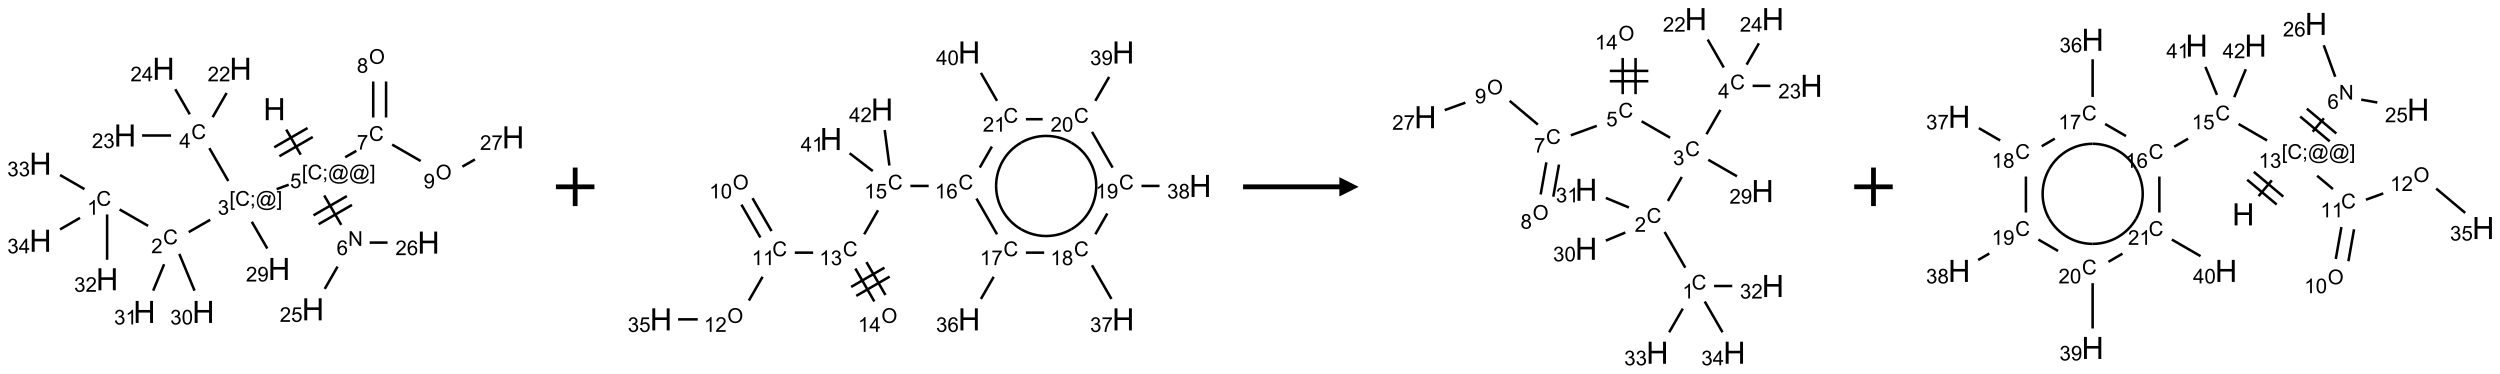 <?xml version="1.0" encoding="UTF-8"?>
<svg xmlns="http://www.w3.org/2000/svg" xmlns:xlink="http://www.w3.org/1999/xlink" width="1298" height="194" viewBox="0 0 1298 194">
<defs>
<g>
<g id="glyph-0-0">
<path d="M 2 0 L 2 -10 L 10 -10 L 10 0 Z M 2.25 -0.25 L 9.75 -0.25 L 9.75 -9.75 L 2.25 -9.75 Z M 2.25 -0.25 "/>
</g>
<g id="glyph-0-1">
<path d="M 1.281 0 L 1.281 -11.453 L 2.797 -11.453 L 2.797 -6.75 L 8.75 -6.75 L 8.75 -11.453 L 10.266 -11.453 L 10.266 0 L 8.75 0 L 8.75 -5.398 L 2.797 -5.398 L 2.797 0 Z M 1.281 0 "/>
</g>
<g id="glyph-1-0">
<path d="M 1.332 0 L 1.332 -6.668 L 6.668 -6.668 L 6.668 0 Z M 1.5 -0.168 L 6.5 -0.168 L 6.5 -6.5 L 1.5 -6.5 Z M 1.5 -0.168 "/>
</g>
<g id="glyph-1-1">
<path d="M 0.723 2.121 L 0.723 -7.637 L 2.793 -7.637 L 2.793 -6.859 L 1.66 -6.859 L 1.66 1.344 L 2.793 1.344 L 2.793 2.121 Z M 0.723 2.121 "/>
</g>
<g id="glyph-1-2">
<path d="M 6.27 -2.676 L 7.281 -2.422 C 7.07 -1.594 6.688 -0.961 6.137 -0.523 C 5.586 -0.086 4.914 0.129 4.121 0.129 C 3.297 0.129 2.629 -0.039 2.113 -0.371 C 1.598 -0.707 1.203 -1.191 0.934 -1.828 C 0.664 -2.465 0.531 -3.145 0.531 -3.875 C 0.531 -4.672 0.684 -5.363 0.988 -5.957 C 1.293 -6.547 1.723 -6.996 2.285 -7.305 C 2.844 -7.613 3.461 -7.766 4.137 -7.766 C 4.898 -7.766 5.543 -7.57 6.062 -7.184 C 6.582 -6.793 6.945 -6.246 7.152 -5.543 L 6.156 -5.309 C 5.98 -5.863 5.723 -6.266 5.387 -6.52 C 5.051 -6.773 4.625 -6.902 4.113 -6.902 C 3.527 -6.902 3.039 -6.762 2.645 -6.48 C 2.25 -6.199 1.973 -5.82 1.812 -5.348 C 1.652 -4.871 1.574 -4.383 1.574 -3.879 C 1.574 -3.23 1.668 -2.664 1.855 -2.18 C 2.047 -1.695 2.34 -1.332 2.738 -1.094 C 3.137 -0.855 3.57 -0.734 4.035 -0.734 C 4.602 -0.734 5.082 -0.898 5.473 -1.223 C 5.867 -1.551 6.133 -2.035 6.27 -2.676 Z M 6.27 -2.676 "/>
</g>
<g id="glyph-1-3">
<path d="M 0.949 -4.465 L 0.949 -5.531 L 2.016 -5.531 L 2.016 -4.465 Z M 0.949 0 L 0.949 -1.066 L 2.016 -1.066 L 2.016 0 C 2.016 0.391 1.945 0.711 1.809 0.949 C 1.668 1.191 1.449 1.379 1.145 1.512 L 0.887 1.109 C 1.082 1.023 1.23 0.895 1.324 0.727 C 1.418 0.559 1.469 0.316 1.48 0 Z M 0.949 0 "/>
</g>
<g id="glyph-1-4">
<path d="M 6.047 -0.848 C 5.82 -0.59 5.57 -0.379 5.289 -0.223 C 5.008 -0.062 4.73 0.016 4.449 0.016 C 4.141 0.016 3.84 -0.074 3.547 -0.254 C 3.254 -0.434 3.02 -0.715 2.836 -1.09 C 2.652 -1.465 2.562 -1.875 2.562 -2.324 C 2.562 -2.875 2.703 -3.43 2.988 -3.98 C 3.27 -4.535 3.621 -4.953 4.043 -5.23 C 4.461 -5.508 4.871 -5.645 5.266 -5.645 C 5.566 -5.645 5.855 -5.566 6.129 -5.41 C 6.402 -5.25 6.641 -5.012 6.84 -4.688 L 7.016 -5.496 L 7.949 -5.496 L 7.199 -2 C 7.094 -1.516 7.043 -1.246 7.043 -1.191 C 7.043 -1.098 7.078 -1.02 7.148 -0.949 C 7.219 -0.883 7.305 -0.848 7.406 -0.848 C 7.59 -0.848 7.832 -0.953 8.129 -1.168 C 8.527 -1.445 8.84 -1.816 9.07 -2.285 C 9.301 -2.75 9.418 -3.234 9.418 -3.73 C 9.418 -4.309 9.27 -4.852 8.973 -5.355 C 8.676 -5.859 8.23 -6.262 7.645 -6.562 C 7.055 -6.863 6.406 -7.016 5.691 -7.016 C 4.879 -7.016 4.137 -6.824 3.465 -6.445 C 2.793 -6.066 2.273 -5.52 1.902 -4.809 C 1.535 -4.098 1.348 -3.34 1.348 -2.527 C 1.348 -1.676 1.535 -0.941 1.902 -0.328 C 2.273 0.285 2.809 0.742 3.508 1.035 C 4.207 1.328 4.984 1.473 5.832 1.473 C 6.742 1.473 7.504 1.32 8.121 1.016 C 8.734 0.711 9.195 0.34 9.5 -0.098 L 10.441 -0.098 C 10.266 0.266 9.961 0.637 9.531 1.016 C 9.102 1.395 8.59 1.695 7.996 1.914 C 7.402 2.133 6.688 2.246 5.848 2.246 C 5.078 2.246 4.367 2.145 3.715 1.949 C 3.066 1.75 2.512 1.453 2.051 1.055 C 1.594 0.656 1.25 0.199 1.016 -0.316 C 0.723 -0.973 0.578 -1.684 0.578 -2.441 C 0.578 -3.289 0.75 -4.098 1.098 -4.863 C 1.523 -5.805 2.125 -6.527 2.902 -7.027 C 3.684 -7.527 4.629 -7.777 5.738 -7.777 C 6.602 -7.777 7.375 -7.602 8.059 -7.246 C 8.746 -6.895 9.285 -6.371 9.684 -5.672 C 10.02 -5.07 10.188 -4.418 10.188 -3.715 C 10.188 -2.707 9.832 -1.812 9.125 -1.031 C 8.492 -0.328 7.801 0.02 7.051 0.02 C 6.812 0.02 6.617 -0.016 6.473 -0.09 C 6.324 -0.16 6.215 -0.266 6.145 -0.402 C 6.102 -0.488 6.066 -0.637 6.047 -0.848 Z M 3.527 -2.262 C 3.527 -1.785 3.641 -1.414 3.863 -1.152 C 4.09 -0.887 4.348 -0.754 4.641 -0.754 C 4.836 -0.754 5.039 -0.812 5.254 -0.93 C 5.469 -1.047 5.676 -1.219 5.871 -1.449 C 6.066 -1.676 6.23 -1.969 6.355 -2.32 C 6.48 -2.672 6.543 -3.027 6.543 -3.379 C 6.543 -3.852 6.426 -4.219 6.191 -4.48 C 5.957 -4.738 5.672 -4.871 5.332 -4.871 C 5.109 -4.871 4.902 -4.812 4.707 -4.699 C 4.512 -4.586 4.32 -4.406 4.137 -4.156 C 3.953 -3.906 3.805 -3.602 3.691 -3.246 C 3.582 -2.887 3.527 -2.559 3.527 -2.262 Z M 3.527 -2.262 "/>
</g>
<g id="glyph-1-5">
<path d="M 2.27 2.121 L 0.203 2.121 L 0.203 1.344 L 1.332 1.344 L 1.332 -6.859 L 0.203 -6.859 L 0.203 -7.637 L 2.27 -7.637 Z M 2.27 2.121 "/>
</g>
<g id="glyph-1-6">
<path d="M 0.441 -2 L 1.426 -2.082 C 1.5 -1.605 1.668 -1.242 1.934 -1.004 C 2.199 -0.762 2.52 -0.641 2.895 -0.641 C 3.348 -0.641 3.73 -0.812 4.043 -1.152 C 4.355 -1.492 4.512 -1.941 4.512 -2.504 C 4.512 -3.039 4.359 -3.461 4.059 -3.77 C 3.758 -4.078 3.367 -4.234 2.879 -4.234 C 2.578 -4.234 2.305 -4.164 2.062 -4.027 C 1.82 -3.891 1.629 -3.715 1.488 -3.496 L 0.609 -3.609 L 1.348 -7.531 L 5.145 -7.531 L 5.145 -6.637 L 2.098 -6.637 L 1.688 -4.582 C 2.145 -4.902 2.625 -5.062 3.129 -5.062 C 3.797 -5.062 4.359 -4.832 4.816 -4.371 C 5.277 -3.91 5.504 -3.312 5.504 -2.59 C 5.504 -1.898 5.305 -1.301 4.902 -0.797 C 4.41 -0.18 3.742 0.129 2.895 0.129 C 2.199 0.129 1.633 -0.062 1.195 -0.453 C 0.758 -0.844 0.504 -1.359 0.441 -2 Z M 0.441 -2 "/>
</g>
<g id="glyph-1-7">
<path d="M 0.449 -2.016 L 1.387 -2.141 C 1.492 -1.609 1.676 -1.227 1.934 -0.992 C 2.191 -0.758 2.508 -0.641 2.879 -0.641 C 3.32 -0.641 3.695 -0.793 3.996 -1.098 C 4.301 -1.402 4.453 -1.781 4.453 -2.234 C 4.453 -2.664 4.312 -3.02 4.031 -3.301 C 3.75 -3.578 3.391 -3.719 2.957 -3.719 C 2.781 -3.719 2.562 -3.684 2.297 -3.613 L 2.402 -4.438 C 2.465 -4.43 2.516 -4.426 2.551 -4.426 C 2.949 -4.426 3.312 -4.531 3.629 -4.738 C 3.949 -4.949 4.109 -5.27 4.109 -5.703 C 4.109 -6.047 3.992 -6.332 3.762 -6.559 C 3.527 -6.785 3.227 -6.895 2.859 -6.895 C 2.496 -6.895 2.191 -6.781 1.949 -6.551 C 1.707 -6.324 1.547 -5.98 1.48 -5.52 L 0.543 -5.688 C 0.656 -6.316 0.918 -6.805 1.324 -7.148 C 1.73 -7.492 2.234 -7.668 2.84 -7.668 C 3.254 -7.668 3.641 -7.578 3.988 -7.398 C 4.34 -7.219 4.609 -6.977 4.793 -6.668 C 4.98 -6.359 5.074 -6.031 5.074 -5.684 C 5.074 -5.352 4.984 -5.051 4.809 -4.781 C 4.629 -4.512 4.367 -4.297 4.02 -4.137 C 4.473 -4.031 4.824 -3.816 5.074 -3.488 C 5.324 -3.16 5.449 -2.75 5.449 -2.254 C 5.449 -1.59 5.203 -1.023 4.719 -0.559 C 4.234 -0.098 3.617 0.137 2.875 0.137 C 2.203 0.137 1.648 -0.062 1.207 -0.465 C 0.762 -0.863 0.512 -1.379 0.449 -2.016 Z M 0.449 -2.016 "/>
</g>
<g id="glyph-1-8">
<path d="M 5.371 -0.902 L 5.371 0 L 0.324 0 C 0.316 -0.227 0.352 -0.441 0.434 -0.652 C 0.562 -0.996 0.766 -1.332 1.051 -1.668 C 1.332 -2 1.742 -2.387 2.277 -2.824 C 3.105 -3.504 3.668 -4.043 3.957 -4.441 C 4.25 -4.84 4.395 -5.215 4.395 -5.566 C 4.395 -5.938 4.262 -6.254 3.996 -6.508 C 3.73 -6.762 3.387 -6.891 2.957 -6.891 C 2.508 -6.891 2.145 -6.754 1.875 -6.484 C 1.605 -6.215 1.469 -5.84 1.465 -5.359 L 0.5 -5.457 C 0.566 -6.176 0.812 -6.727 1.246 -7.102 C 1.676 -7.477 2.254 -7.668 2.98 -7.668 C 3.711 -7.668 4.293 -7.465 4.719 -7.059 C 5.145 -6.652 5.359 -6.148 5.359 -5.547 C 5.359 -5.242 5.297 -4.941 5.172 -4.645 C 5.047 -4.352 4.84 -4.039 4.551 -3.715 C 4.262 -3.387 3.777 -2.938 3.105 -2.371 C 2.543 -1.898 2.18 -1.578 2.02 -1.41 C 1.859 -1.242 1.73 -1.07 1.625 -0.902 Z M 5.371 -0.902 "/>
</g>
<g id="glyph-1-9">
<path d="M 3.973 0 L 3.035 0 L 3.035 -5.973 C 2.809 -5.758 2.516 -5.543 2.148 -5.328 C 1.781 -5.113 1.453 -4.953 1.16 -4.844 L 1.16 -5.75 C 1.684 -5.996 2.145 -6.297 2.535 -6.645 C 2.93 -6.996 3.207 -7.336 3.371 -7.668 L 3.973 -7.668 Z M 3.973 0 "/>
</g>
<g id="glyph-1-10">
<path d="M 3.449 0 L 3.449 -1.828 L 0.137 -1.828 L 0.137 -2.688 L 3.621 -7.637 L 4.387 -7.637 L 4.387 -2.688 L 5.418 -2.688 L 5.418 -1.828 L 4.387 -1.828 L 4.387 0 Z M 3.449 -2.688 L 3.449 -6.129 L 1.059 -2.688 Z M 3.449 -2.688 "/>
</g>
<g id="glyph-1-11">
<path d="M 0.441 -3.766 C 0.441 -4.668 0.535 -5.395 0.723 -5.945 C 0.906 -6.496 1.184 -6.922 1.551 -7.219 C 1.918 -7.516 2.375 -7.668 2.934 -7.668 C 3.344 -7.668 3.703 -7.586 4.012 -7.418 C 4.32 -7.254 4.574 -7.016 4.777 -6.707 C 4.977 -6.395 5.137 -6.016 5.25 -5.57 C 5.363 -5.125 5.422 -4.523 5.422 -3.766 C 5.422 -2.871 5.328 -2.148 5.145 -1.598 C 4.961 -1.047 4.688 -0.621 4.32 -0.32 C 3.953 -0.02 3.492 0.129 2.934 0.129 C 2.195 0.129 1.617 -0.133 1.199 -0.66 C 0.695 -1.297 0.441 -2.332 0.441 -3.766 Z M 1.406 -3.766 C 1.406 -2.512 1.555 -1.68 1.848 -1.262 C 2.141 -0.848 2.5 -0.641 2.934 -0.641 C 3.363 -0.641 3.727 -0.848 4.02 -1.266 C 4.312 -1.684 4.457 -2.516 4.457 -3.766 C 4.457 -5.023 4.312 -5.859 4.02 -6.27 C 3.727 -6.684 3.359 -6.891 2.922 -6.891 C 2.492 -6.891 2.148 -6.707 1.891 -6.344 C 1.566 -5.879 1.406 -5.02 1.406 -3.766 Z M 1.406 -3.766 "/>
</g>
<g id="glyph-1-12">
<path d="M 0.582 -1.766 L 1.484 -1.848 C 1.562 -1.426 1.707 -1.117 1.922 -0.926 C 2.137 -0.734 2.414 -0.641 2.75 -0.641 C 3.039 -0.641 3.289 -0.707 3.508 -0.84 C 3.727 -0.973 3.902 -1.148 4.043 -1.367 C 4.18 -1.586 4.297 -1.887 4.391 -2.262 C 4.484 -2.637 4.531 -3.016 4.531 -3.406 C 4.531 -3.449 4.531 -3.512 4.527 -3.594 C 4.34 -3.297 4.082 -3.055 3.758 -2.867 C 3.434 -2.68 3.082 -2.59 2.703 -2.59 C 2.07 -2.59 1.535 -2.816 1.098 -3.277 C 0.66 -3.734 0.441 -4.34 0.441 -5.09 C 0.441 -5.863 0.672 -6.484 1.129 -6.957 C 1.586 -7.43 2.156 -7.668 2.844 -7.668 C 3.34 -7.668 3.793 -7.531 4.207 -7.266 C 4.617 -7 4.93 -6.617 5.145 -6.121 C 5.355 -5.629 5.465 -4.91 5.465 -3.973 C 5.465 -2.996 5.359 -2.223 5.145 -1.645 C 4.934 -1.066 4.617 -0.625 4.199 -0.324 C 3.781 -0.02 3.293 0.129 2.73 0.129 C 2.133 0.129 1.645 -0.035 1.266 -0.367 C 0.887 -0.699 0.66 -1.164 0.582 -1.766 Z M 4.422 -5.137 C 4.422 -5.676 4.277 -6.102 3.992 -6.418 C 3.707 -6.734 3.359 -6.891 2.957 -6.891 C 2.543 -6.891 2.18 -6.719 1.871 -6.379 C 1.562 -6.039 1.406 -5.598 1.406 -5.059 C 1.406 -4.57 1.555 -4.176 1.848 -3.871 C 2.141 -3.566 2.5 -3.418 2.934 -3.418 C 3.367 -3.418 3.723 -3.57 4.004 -3.871 C 4.281 -4.176 4.422 -4.598 4.422 -5.137 Z M 4.422 -5.137 "/>
</g>
<g id="glyph-1-13">
<path d="M 0.812 0 L 0.812 -7.637 L 1.848 -7.637 L 5.859 -1.641 L 5.859 -7.637 L 6.828 -7.637 L 6.828 0 L 5.793 0 L 1.781 -6 L 1.781 0 Z M 0.812 0 "/>
</g>
<g id="glyph-1-14">
<path d="M 5.309 -5.766 L 4.375 -5.691 C 4.293 -6.059 4.172 -6.328 4.02 -6.496 C 3.766 -6.762 3.453 -6.895 3.082 -6.895 C 2.785 -6.895 2.523 -6.812 2.297 -6.645 C 2 -6.43 1.77 -6.117 1.598 -5.703 C 1.43 -5.289 1.34 -4.703 1.332 -3.938 C 1.559 -4.281 1.836 -4.535 2.16 -4.703 C 2.488 -4.871 2.828 -4.953 3.188 -4.953 C 3.812 -4.953 4.344 -4.723 4.785 -4.262 C 5.223 -3.801 5.441 -3.207 5.441 -2.48 C 5.441 -2 5.34 -1.555 5.133 -1.145 C 4.926 -0.73 4.641 -0.418 4.281 -0.199 C 3.922 0.02 3.512 0.129 3.051 0.129 C 2.27 0.129 1.633 -0.156 1.141 -0.73 C 0.648 -1.305 0.402 -2.254 0.402 -3.574 C 0.402 -5.051 0.672 -6.121 1.219 -6.793 C 1.695 -7.375 2.336 -7.668 3.141 -7.668 C 3.742 -7.668 4.234 -7.5 4.617 -7.16 C 5 -6.824 5.23 -6.359 5.309 -5.766 Z M 1.48 -2.473 C 1.48 -2.152 1.547 -1.844 1.684 -1.547 C 1.82 -1.25 2.016 -1.027 2.262 -0.871 C 2.508 -0.719 2.766 -0.641 3.035 -0.641 C 3.434 -0.641 3.773 -0.801 4.059 -1.121 C 4.344 -1.441 4.484 -1.875 4.484 -2.422 C 4.484 -2.949 4.344 -3.367 4.062 -3.668 C 3.781 -3.973 3.426 -4.125 3 -4.125 C 2.578 -4.125 2.219 -3.973 1.922 -3.668 C 1.625 -3.363 1.48 -2.969 1.48 -2.473 Z M 1.48 -2.473 "/>
</g>
<g id="glyph-1-15">
<path d="M 0.504 -6.637 L 0.504 -7.535 L 5.449 -7.535 L 5.449 -6.809 C 4.961 -6.289 4.48 -5.602 4.004 -4.746 C 3.527 -3.887 3.156 -3.004 2.895 -2.098 C 2.707 -1.461 2.59 -0.762 2.535 0 L 1.574 0 C 1.582 -0.602 1.703 -1.328 1.926 -2.176 C 2.152 -3.027 2.477 -3.848 2.898 -4.637 C 3.32 -5.426 3.77 -6.094 4.246 -6.637 Z M 0.504 -6.637 "/>
</g>
<g id="glyph-1-16">
<path d="M 0.516 -3.719 C 0.516 -4.984 0.855 -5.977 1.535 -6.695 C 2.215 -7.414 3.094 -7.77 4.172 -7.77 C 4.875 -7.77 5.512 -7.602 6.078 -7.266 C 6.645 -6.93 7.074 -6.461 7.371 -5.855 C 7.668 -5.254 7.816 -4.57 7.816 -3.809 C 7.816 -3.035 7.66 -2.34 7.348 -1.73 C 7.035 -1.117 6.594 -0.656 6.02 -0.34 C 5.449 -0.027 4.828 0.129 4.168 0.129 C 3.449 0.129 2.805 -0.043 2.238 -0.391 C 1.672 -0.738 1.246 -1.211 0.953 -1.812 C 0.66 -2.414 0.516 -3.047 0.516 -3.719 Z M 1.559 -3.703 C 1.559 -2.781 1.805 -2.059 2.301 -1.527 C 2.793 -1 3.414 -0.734 4.16 -0.734 C 4.922 -0.734 5.547 -1 6.039 -1.535 C 6.531 -2.07 6.777 -2.828 6.777 -3.812 C 6.777 -4.434 6.672 -4.977 6.461 -5.441 C 6.25 -5.902 5.945 -6.262 5.539 -6.52 C 5.133 -6.773 4.68 -6.902 4.176 -6.902 C 3.461 -6.902 2.848 -6.656 2.332 -6.164 C 1.816 -5.672 1.559 -4.852 1.559 -3.703 Z M 1.559 -3.703 "/>
</g>
<g id="glyph-1-17">
<path d="M 1.887 -4.141 C 1.496 -4.281 1.207 -4.484 1.02 -4.75 C 0.832 -5.016 0.738 -5.328 0.738 -5.699 C 0.738 -6.254 0.938 -6.719 1.34 -7.098 C 1.738 -7.477 2.27 -7.668 2.934 -7.668 C 3.598 -7.668 4.137 -7.473 4.543 -7.086 C 4.949 -6.699 5.152 -6.227 5.152 -5.672 C 5.152 -5.316 5.059 -5.008 4.871 -4.746 C 4.688 -4.484 4.406 -4.281 4.027 -4.141 C 4.496 -3.988 4.852 -3.742 5.098 -3.402 C 5.34 -3.062 5.465 -2.656 5.465 -2.184 C 5.465 -1.531 5.234 -0.98 4.77 -0.535 C 4.309 -0.09 3.703 0.129 2.949 0.129 C 2.195 0.129 1.586 -0.094 1.125 -0.539 C 0.664 -0.984 0.434 -1.543 0.434 -2.207 C 0.434 -2.703 0.559 -3.121 0.809 -3.457 C 1.062 -3.793 1.422 -4.02 1.887 -4.141 Z M 1.699 -5.73 C 1.699 -5.367 1.812 -5.074 2.047 -4.844 C 2.281 -4.613 2.582 -4.5 2.953 -4.5 C 3.312 -4.5 3.609 -4.613 3.84 -4.84 C 4.07 -5.066 4.188 -5.348 4.188 -5.676 C 4.188 -6.02 4.07 -6.309 3.832 -6.543 C 3.594 -6.777 3.297 -6.895 2.941 -6.895 C 2.586 -6.895 2.289 -6.781 2.051 -6.551 C 1.816 -6.324 1.699 -6.047 1.699 -5.73 Z M 1.395 -2.203 C 1.395 -1.938 1.461 -1.676 1.586 -1.426 C 1.711 -1.176 1.902 -0.984 2.152 -0.848 C 2.402 -0.711 2.672 -0.641 2.957 -0.641 C 3.406 -0.641 3.777 -0.785 4.066 -1.074 C 4.359 -1.363 4.504 -1.727 4.504 -2.172 C 4.504 -2.625 4.355 -2.996 4.055 -3.293 C 3.754 -3.586 3.379 -3.734 2.926 -3.734 C 2.484 -3.734 2.121 -3.59 1.832 -3.297 C 1.543 -3.004 1.395 -2.641 1.395 -2.203 Z M 1.395 -2.203 "/>
</g>
</g>
</defs>
<path fill="none" stroke-width="0.033" stroke-linecap="butt" stroke-linejoin="miter" stroke="rgb(0%, 0%, 0%)" stroke-opacity="1" stroke-miterlimit="10" d="M 3.191 0.899 L 3.379 1.225 " transform="matrix(40, 0, 0, 40, 20.975, 31.314)"/>
<path fill="none" stroke-width="0.033" stroke-linecap="butt" stroke-linejoin="miter" stroke="rgb(0%, 0%, 0%)" stroke-opacity="1" stroke-miterlimit="10" d="M 3.102 1.245 L 3.535 0.995 " transform="matrix(40, 0, 0, 40, 20.975, 31.314)"/>
<path fill="none" stroke-width="0.033" stroke-linecap="butt" stroke-linejoin="miter" stroke="rgb(0%, 0%, 0%)" stroke-opacity="1" stroke-miterlimit="10" d="M 3.035 1.129 L 3.468 0.879 " transform="matrix(40, 0, 0, 40, 20.975, 31.314)"/>
<path fill="none" stroke-width="0.033" stroke-linecap="butt" stroke-linejoin="miter" stroke="rgb(0%, 0%, 0%)" stroke-opacity="1" stroke-miterlimit="10" d="M 3.223 1.615 L 3.066 1.672 " transform="matrix(40, 0, 0, 40, 20.975, 31.314)"/>
<path fill="none" stroke-width="0.033" stroke-linecap="butt" stroke-linejoin="miter" stroke="rgb(0%, 0%, 0%)" stroke-opacity="1" stroke-miterlimit="10" d="M 2.204 2.07 L 1.925 2.23 " transform="matrix(40, 0, 0, 40, 20.975, 31.314)"/>
<path fill="none" stroke-width="0.033" stroke-linecap="butt" stroke-linejoin="miter" stroke="rgb(0%, 0%, 0%)" stroke-opacity="1" stroke-miterlimit="10" d="M 1.398 2.149 L 1.028 1.936 " transform="matrix(40, 0, 0, 40, 20.975, 31.314)"/>
<path fill="none" stroke-width="0.033" stroke-linecap="butt" stroke-linejoin="miter" stroke="rgb(0%, 0%, 0%)" stroke-opacity="1" stroke-miterlimit="10" d="M 0.866 2.001 L 0.866 2.589 " transform="matrix(40, 0, 0, 40, 20.975, 31.314)"/>
<path fill="none" stroke-width="0.033" stroke-linecap="butt" stroke-linejoin="miter" stroke="rgb(0%, 0%, 0%)" stroke-opacity="1" stroke-miterlimit="10" d="M 0.572 1.672 L 0.255 1.489 " transform="matrix(40, 0, 0, 40, 20.975, 31.314)"/>
<path fill="none" stroke-width="0.033" stroke-linecap="butt" stroke-linejoin="miter" stroke="rgb(0%, 0%, 0%)" stroke-opacity="1" stroke-miterlimit="10" d="M 0.514 2.045 L 0.255 2.195 " transform="matrix(40, 0, 0, 40, 20.975, 31.314)"/>
<path fill="none" stroke-width="0.033" stroke-linecap="butt" stroke-linejoin="miter" stroke="rgb(0%, 0%, 0%)" stroke-opacity="1" stroke-miterlimit="10" d="M 1.803 2.513 L 2.001 2.99 " transform="matrix(40, 0, 0, 40, 20.975, 31.314)"/>
<path fill="none" stroke-width="0.033" stroke-linecap="butt" stroke-linejoin="miter" stroke="rgb(0%, 0%, 0%)" stroke-opacity="1" stroke-miterlimit="10" d="M 1.606 2.647 L 1.464 2.99 " transform="matrix(40, 0, 0, 40, 20.975, 31.314)"/>
<path fill="none" stroke-width="0.033" stroke-linecap="butt" stroke-linejoin="miter" stroke="rgb(0%, 0%, 0%)" stroke-opacity="1" stroke-miterlimit="10" d="M 2.439 1.567 L 2.193 1.14 " transform="matrix(40, 0, 0, 40, 20.975, 31.314)"/>
<path fill="none" stroke-width="0.033" stroke-linecap="butt" stroke-linejoin="miter" stroke="rgb(0%, 0%, 0%)" stroke-opacity="1" stroke-miterlimit="10" d="M 2.236 0.738 L 2.417 0.424 " transform="matrix(40, 0, 0, 40, 20.975, 31.314)"/>
<path fill="none" stroke-width="0.033" stroke-linecap="butt" stroke-linejoin="miter" stroke="rgb(0%, 0%, 0%)" stroke-opacity="1" stroke-miterlimit="10" d="M 1.696 0.976 L 1.32 0.976 " transform="matrix(40, 0, 0, 40, 20.975, 31.314)"/>
<path fill="none" stroke-width="0.033" stroke-linecap="butt" stroke-linejoin="miter" stroke="rgb(0%, 0%, 0%)" stroke-opacity="1" stroke-miterlimit="10" d="M 1.939 0.701 L 1.751 0.375 " transform="matrix(40, 0, 0, 40, 20.975, 31.314)"/>
<path fill="none" stroke-width="0.033" stroke-linecap="butt" stroke-linejoin="miter" stroke="rgb(0%, 0%, 0%)" stroke-opacity="1" stroke-miterlimit="10" d="M 2.744 2.096 L 2.945 2.443 " transform="matrix(40, 0, 0, 40, 20.975, 31.314)"/>
<path fill="none" stroke-width="0.033" stroke-linecap="butt" stroke-linejoin="miter" stroke="rgb(0%, 0%, 0%)" stroke-opacity="1" stroke-miterlimit="10" d="M 3.684 1.754 L 3.905 2.136 " transform="matrix(40, 0, 0, 40, 20.975, 31.314)"/>
<path fill="none" stroke-width="0.033" stroke-linecap="butt" stroke-linejoin="miter" stroke="rgb(0%, 0%, 0%)" stroke-opacity="1" stroke-miterlimit="10" d="M 3.611 2.127 L 4.044 1.877 " transform="matrix(40, 0, 0, 40, 20.975, 31.314)"/>
<path fill="none" stroke-width="0.033" stroke-linecap="butt" stroke-linejoin="miter" stroke="rgb(0%, 0%, 0%)" stroke-opacity="1" stroke-miterlimit="10" d="M 3.545 2.012 L 3.978 1.762 " transform="matrix(40, 0, 0, 40, 20.975, 31.314)"/>
<path fill="none" stroke-width="0.033" stroke-linecap="butt" stroke-linejoin="miter" stroke="rgb(0%, 0%, 0%)" stroke-opacity="1" stroke-miterlimit="10" d="M 3.857 2.678 L 3.691 2.967 " transform="matrix(40, 0, 0, 40, 20.975, 31.314)"/>
<path fill="none" stroke-width="0.033" stroke-linecap="butt" stroke-linejoin="miter" stroke="rgb(0%, 0%, 0%)" stroke-opacity="1" stroke-miterlimit="10" d="M 4.274 2.366 L 4.506 2.366 " transform="matrix(40, 0, 0, 40, 20.975, 31.314)"/>
<path fill="none" stroke-width="0.033" stroke-linecap="butt" stroke-linejoin="miter" stroke="rgb(0%, 0%, 0%)" stroke-opacity="1" stroke-miterlimit="10" d="M 3.956 1.258 L 4.101 1.175 " transform="matrix(40, 0, 0, 40, 20.975, 31.314)"/>
<path fill="none" stroke-width="0.033" stroke-linecap="butt" stroke-linejoin="miter" stroke="rgb(0%, 0%, 0%)" stroke-opacity="1" stroke-miterlimit="10" d="M 4.487 0.742 L 4.487 0.275 " transform="matrix(40, 0, 0, 40, 20.975, 31.314)"/>
<path fill="none" stroke-width="0.033" stroke-linecap="butt" stroke-linejoin="miter" stroke="rgb(0%, 0%, 0%)" stroke-opacity="1" stroke-miterlimit="10" d="M 4.32 0.742 L 4.32 0.275 " transform="matrix(40, 0, 0, 40, 20.975, 31.314)"/>
<path fill="none" stroke-width="0.033" stroke-linecap="butt" stroke-linejoin="miter" stroke="rgb(0%, 0%, 0%)" stroke-opacity="1" stroke-miterlimit="10" d="M 4.566 1.094 L 4.936 1.307 " transform="matrix(40, 0, 0, 40, 20.975, 31.314)"/>
<path fill="none" stroke-width="0.033" stroke-linecap="butt" stroke-linejoin="miter" stroke="rgb(0%, 0%, 0%)" stroke-opacity="1" stroke-miterlimit="10" d="M 5.477 1.38 L 5.64 1.287 " transform="matrix(40, 0, 0, 40, 20.975, 31.314)"/>
<g fill="rgb(0%, 0%, 0%)" fill-opacity="1">
<use xlink:href="#glyph-0-1" x="136.715" y="62.402"/>
</g>
<g fill="rgb(0%, 0%, 0%)" fill-opacity="1">
<use xlink:href="#glyph-1-1" x="156.699" y="93.168"/>
<use xlink:href="#glyph-1-2" x="159.663" y="93.168"/>
<use xlink:href="#glyph-1-3" x="167.366" y="93.168"/>
<use xlink:href="#glyph-1-4" x="170.329" y="93.168"/>
<use xlink:href="#glyph-1-4" x="181.158" y="93.168"/>
<use xlink:href="#glyph-1-5" x="191.986" y="93.168"/>
</g>
<g fill="rgb(0%, 0%, 0%)" fill-opacity="1">
<use xlink:href="#glyph-1-6" x="150.582" y="97.664"/>
</g>
<g fill="rgb(0%, 0%, 0%)" fill-opacity="1">
<use xlink:href="#glyph-1-1" x="119.109" y="106.848"/>
<use xlink:href="#glyph-1-2" x="122.073" y="106.848"/>
<use xlink:href="#glyph-1-3" x="129.776" y="106.848"/>
<use xlink:href="#glyph-1-4" x="132.74" y="106.848"/>
<use xlink:href="#glyph-1-5" x="143.568" y="106.848"/>
</g>
<g fill="rgb(0%, 0%, 0%)" fill-opacity="1">
<use xlink:href="#glyph-1-7" x="113.055" y="111.477"/>
</g>
<g fill="rgb(0%, 0%, 0%)" fill-opacity="1">
<use xlink:href="#glyph-1-2" x="84.664" y="126.84"/>
</g>
<g fill="rgb(0%, 0%, 0%)" fill-opacity="1">
<use xlink:href="#glyph-1-8" x="78.492" y="131.477"/>
</g>
<g fill="rgb(0%, 0%, 0%)" fill-opacity="1">
<use xlink:href="#glyph-1-2" x="50.023" y="106.84"/>
</g>
<g fill="rgb(0%, 0%, 0%)" fill-opacity="1">
<use xlink:href="#glyph-1-9" x="45.246" y="111.477"/>
</g>
<g fill="rgb(0%, 0%, 0%)" fill-opacity="1">
<use xlink:href="#glyph-0-1" x="49.844" y="150.723"/>
</g>
<g fill="rgb(0%, 0%, 0%)" fill-opacity="1">
<use xlink:href="#glyph-1-7" x="38.488" y="151.516"/>
<use xlink:href="#glyph-1-8" x="44.421" y="151.516"/>
</g>
<g fill="rgb(0%, 0%, 0%)" fill-opacity="1">
<use xlink:href="#glyph-0-1" x="15.203" y="90.723"/>
</g>
<g fill="rgb(0%, 0%, 0%)" fill-opacity="1">
<use xlink:href="#glyph-1-7" x="3.77" y="91.516"/>
<use xlink:href="#glyph-1-7" x="9.702" y="91.516"/>
</g>
<g fill="rgb(0%, 0%, 0%)" fill-opacity="1">
<use xlink:href="#glyph-0-1" x="15.203" y="130.723"/>
</g>
<g fill="rgb(0%, 0%, 0%)" fill-opacity="1">
<use xlink:href="#glyph-1-7" x="3.801" y="131.516"/>
<use xlink:href="#glyph-1-10" x="9.733" y="131.516"/>
</g>
<g fill="rgb(0%, 0%, 0%)" fill-opacity="1">
<use xlink:href="#glyph-0-1" x="99.793" y="167.68"/>
</g>
<g fill="rgb(0%, 0%, 0%)" fill-opacity="1">
<use xlink:href="#glyph-1-7" x="88.383" y="168.469"/>
<use xlink:href="#glyph-1-11" x="94.315" y="168.469"/>
</g>
<g fill="rgb(0%, 0%, 0%)" fill-opacity="1">
<use xlink:href="#glyph-0-1" x="69.176" y="167.68"/>
</g>
<g fill="rgb(0%, 0%, 0%)" fill-opacity="1">
<use xlink:href="#glyph-1-7" x="59.219" y="168.469"/>
<use xlink:href="#glyph-1-9" x="65.151" y="168.469"/>
</g>
<g fill="rgb(0%, 0%, 0%)" fill-opacity="1">
<use xlink:href="#glyph-1-2" x="99.305" y="72.199"/>
</g>
<g fill="rgb(0%, 0%, 0%)" fill-opacity="1">
<use xlink:href="#glyph-1-10" x="93.086" y="76.805"/>
</g>
<g fill="rgb(0%, 0%, 0%)" fill-opacity="1">
<use xlink:href="#glyph-0-1" x="119.125" y="41.441"/>
</g>
<g fill="rgb(0%, 0%, 0%)" fill-opacity="1">
<use xlink:href="#glyph-1-8" x="107.77" y="42.234"/>
<use xlink:href="#glyph-1-8" x="113.702" y="42.234"/>
</g>
<g fill="rgb(0%, 0%, 0%)" fill-opacity="1">
<use xlink:href="#glyph-0-1" x="59.125" y="76.082"/>
</g>
<g fill="rgb(0%, 0%, 0%)" fill-opacity="1">
<use xlink:href="#glyph-1-8" x="47.691" y="76.875"/>
<use xlink:href="#glyph-1-7" x="53.624" y="76.875"/>
</g>
<g fill="rgb(0%, 0%, 0%)" fill-opacity="1">
<use xlink:href="#glyph-0-1" x="79.125" y="41.441"/>
</g>
<g fill="rgb(0%, 0%, 0%)" fill-opacity="1">
<use xlink:href="#glyph-1-8" x="67.723" y="42.234"/>
<use xlink:href="#glyph-1-10" x="73.655" y="42.234"/>
</g>
<g fill="rgb(0%, 0%, 0%)" fill-opacity="1">
<use xlink:href="#glyph-0-1" x="139.125" y="145.363"/>
</g>
<g fill="rgb(0%, 0%, 0%)" fill-opacity="1">
<use xlink:href="#glyph-1-8" x="127.676" y="146.156"/>
<use xlink:href="#glyph-1-12" x="133.608" y="146.156"/>
</g>
<g fill="rgb(0%, 0%, 0%)" fill-opacity="1">
<use xlink:href="#glyph-1-13" x="180.723" y="127.668"/>
</g>
<g fill="rgb(0%, 0%, 0%)" fill-opacity="1">
<use xlink:href="#glyph-1-14" x="174.758" y="132.438"/>
</g>
<g fill="rgb(0%, 0%, 0%)" fill-opacity="1">
<use xlink:href="#glyph-0-1" x="156.715" y="166.324"/>
</g>
<g fill="rgb(0%, 0%, 0%)" fill-opacity="1">
<use xlink:href="#glyph-1-8" x="145.223" y="167.117"/>
<use xlink:href="#glyph-1-6" x="151.155" y="167.117"/>
</g>
<g fill="rgb(0%, 0%, 0%)" fill-opacity="1">
<use xlink:href="#glyph-0-1" x="216.715" y="131.684"/>
</g>
<g fill="rgb(0%, 0%, 0%)" fill-opacity="1">
<use xlink:href="#glyph-1-8" x="205.285" y="132.477"/>
<use xlink:href="#glyph-1-14" x="211.217" y="132.477"/>
</g>
<g fill="rgb(0%, 0%, 0%)" fill-opacity="1">
<use xlink:href="#glyph-1-2" x="191.535" y="73.16"/>
</g>
<g fill="rgb(0%, 0%, 0%)" fill-opacity="1">
<use xlink:href="#glyph-1-15" x="185.281" y="77.668"/>
</g>
<g fill="rgb(0%, 0%, 0%)" fill-opacity="1">
<use xlink:href="#glyph-1-16" x="191.551" y="33.164"/>
</g>
<g fill="rgb(0%, 0%, 0%)" fill-opacity="1">
<use xlink:href="#glyph-1-17" x="185.266" y="37.797"/>
</g>
<g fill="rgb(0%, 0%, 0%)" fill-opacity="1">
<use xlink:href="#glyph-1-16" x="226.191" y="93.164"/>
</g>
<g fill="rgb(0%, 0%, 0%)" fill-opacity="1">
<use xlink:href="#glyph-1-12" x="219.906" y="97.797"/>
</g>
<g fill="rgb(0%, 0%, 0%)" fill-opacity="1">
<use xlink:href="#glyph-0-1" x="260.637" y="77.043"/>
</g>
<g fill="rgb(0%, 0%, 0%)" fill-opacity="1">
<use xlink:href="#glyph-1-8" x="249.203" y="77.836"/>
<use xlink:href="#glyph-1-15" x="255.135" y="77.836"/>
</g>
<path fill="none" stroke-width="0.062" stroke-linecap="butt" stroke-linejoin="miter" stroke="rgb(0%, 0%, 0%)" stroke-opacity="1" stroke-miterlimit="10" d="M 0 0 L 0.5 0 M 0.25 -0.25 L 0.25 0.25 " transform="matrix(40, 0, 0, 40, 288.631, 97)"/>
<path fill="none" stroke-width="0.033" stroke-linecap="butt" stroke-linejoin="miter" stroke="rgb(0%, 0%, 0%)" stroke-opacity="1" stroke-miterlimit="10" d="M 1.044 1.975 L 1.29 2.401 " transform="matrix(40, 0, 0, 40, 343.178, 27.254)"/>
<path fill="none" stroke-width="0.033" stroke-linecap="butt" stroke-linejoin="miter" stroke="rgb(0%, 0%, 0%)" stroke-opacity="1" stroke-miterlimit="10" d="M 1.188 1.891 L 1.435 2.318 " transform="matrix(40, 0, 0, 40, 343.178, 27.254)"/>
<path fill="none" stroke-width="0.033" stroke-linecap="butt" stroke-linejoin="miter" stroke="rgb(0%, 0%, 0%)" stroke-opacity="1" stroke-miterlimit="10" d="M 1.319 2.911 L 1.141 3.22 " transform="matrix(40, 0, 0, 40, 343.178, 27.254)"/>
<path fill="none" stroke-width="0.033" stroke-linecap="butt" stroke-linejoin="miter" stroke="rgb(0%, 0%, 0%)" stroke-opacity="1" stroke-miterlimit="10" d="M 0.477 3.464 L 0.222 3.464 " transform="matrix(40, 0, 0, 40, 343.178, 27.254)"/>
<path fill="none" stroke-width="0.033" stroke-linecap="butt" stroke-linejoin="miter" stroke="rgb(0%, 0%, 0%)" stroke-opacity="1" stroke-miterlimit="10" d="M 1.737 2.598 L 1.975 2.598 " transform="matrix(40, 0, 0, 40, 343.178, 27.254)"/>
<path fill="none" stroke-width="0.033" stroke-linecap="butt" stroke-linejoin="miter" stroke="rgb(0%, 0%, 0%)" stroke-opacity="1" stroke-miterlimit="10" d="M 2.523 2.804 L 2.769 3.231 " transform="matrix(40, 0, 0, 40, 343.178, 27.254)"/>
<path fill="none" stroke-width="0.033" stroke-linecap="butt" stroke-linejoin="miter" stroke="rgb(0%, 0%, 0%)" stroke-opacity="1" stroke-miterlimit="10" d="M 2.667 2.721 L 2.914 3.148 " transform="matrix(40, 0, 0, 40, 343.178, 27.254)"/>
<path fill="none" stroke-width="0.033" stroke-linecap="butt" stroke-linejoin="miter" stroke="rgb(0%, 0%, 0%)" stroke-opacity="1" stroke-miterlimit="10" d="M 2.535 3.159 L 2.968 2.909 " transform="matrix(40, 0, 0, 40, 343.178, 27.254)"/>
<path fill="none" stroke-width="0.033" stroke-linecap="butt" stroke-linejoin="miter" stroke="rgb(0%, 0%, 0%)" stroke-opacity="1" stroke-miterlimit="10" d="M 2.468 3.043 L 2.901 2.793 " transform="matrix(40, 0, 0, 40, 343.178, 27.254)"/>
<path fill="none" stroke-width="0.033" stroke-linecap="butt" stroke-linejoin="miter" stroke="rgb(0%, 0%, 0%)" stroke-opacity="1" stroke-miterlimit="10" d="M 2.638 2.36 L 2.817 2.048 " transform="matrix(40, 0, 0, 40, 343.178, 27.254)"/>
<path fill="none" stroke-width="0.033" stroke-linecap="butt" stroke-linejoin="miter" stroke="rgb(0%, 0%, 0%)" stroke-opacity="1" stroke-miterlimit="10" d="M 3.237 1.732 L 3.475 1.732 " transform="matrix(40, 0, 0, 40, 343.178, 27.254)"/>
<path fill="none" stroke-width="0.033" stroke-linecap="butt" stroke-linejoin="miter" stroke="rgb(0%, 0%, 0%)" stroke-opacity="1" stroke-miterlimit="10" d="M 4.095 1.896 L 4.362 2.36 " transform="matrix(40, 0, 0, 40, 343.178, 27.254)"/>
<path fill="none" stroke-width="0.033" stroke-linecap="butt" stroke-linejoin="miter" stroke="rgb(0%, 0%, 0%)" stroke-opacity="1" stroke-miterlimit="10" d="M 4.319 2.911 L 4.153 3.199 " transform="matrix(40, 0, 0, 40, 343.178, 27.254)"/>
<path fill="none" stroke-width="0.033" stroke-linecap="butt" stroke-linejoin="miter" stroke="rgb(0%, 0%, 0%)" stroke-opacity="1" stroke-miterlimit="10" d="M 4.737 2.598 L 4.974 2.598 " transform="matrix(40, 0, 0, 40, 343.178, 27.254)"/>
<path fill="none" stroke-width="0.033" stroke-linecap="butt" stroke-linejoin="miter" stroke="rgb(0%, 0%, 0%)" stroke-opacity="1" stroke-miterlimit="10" d="M 5.595 2.762 L 5.847 3.199 " transform="matrix(40, 0, 0, 40, 343.178, 27.254)"/>
<path fill="none" stroke-width="0.033" stroke-linecap="butt" stroke-linejoin="miter" stroke="rgb(0%, 0%, 0%)" stroke-opacity="1" stroke-miterlimit="10" d="M 5.638 2.36 L 5.793 2.09 " transform="matrix(40, 0, 0, 40, 343.178, 27.254)"/>
<path fill="none" stroke-width="0.033" stroke-linecap="butt" stroke-linejoin="miter" stroke="rgb(0%, 0%, 0%)" stroke-opacity="1" stroke-miterlimit="10" d="M 6.237 1.732 L 6.471 1.732 " transform="matrix(40, 0, 0, 40, 343.178, 27.254)"/>
<path fill="none" stroke-width="0.033" stroke-linecap="butt" stroke-linejoin="miter" stroke="rgb(0%, 0%, 0%)" stroke-opacity="1" stroke-miterlimit="10" d="M 5.862 1.494 L 5.595 1.03 " transform="matrix(40, 0, 0, 40, 343.178, 27.254)"/>
<path fill="none" stroke-width="0.033" stroke-linecap="butt" stroke-linejoin="miter" stroke="rgb(0%, 0%, 0%)" stroke-opacity="1" stroke-miterlimit="10" d="M 5.638 0.628 L 5.817 0.317 " transform="matrix(40, 0, 0, 40, 343.178, 27.254)"/>
<path fill="none" stroke-width="0.033" stroke-linecap="butt" stroke-linejoin="miter" stroke="rgb(0%, 0%, 0%)" stroke-opacity="1" stroke-miterlimit="10" d="M 4.954 0.866 L 4.737 0.866 " transform="matrix(40, 0, 0, 40, 343.178, 27.254)"/>
<path fill="none" stroke-width="0.033" stroke-linecap="butt" stroke-linejoin="miter" stroke="rgb(0%, 0%, 0%)" stroke-opacity="1" stroke-miterlimit="10" d="M 4.295 1.221 L 4.138 1.494 " transform="matrix(40, 0, 0, 40, 343.178, 27.254)"/>
<path fill="none" stroke-width="0.033" stroke-linecap="butt" stroke-linejoin="miter" stroke="rgb(0%, 0%, 0%)" stroke-opacity="1" stroke-miterlimit="10" d="M 4.362 0.628 L 4.153 0.265 " transform="matrix(40, 0, 0, 40, 343.178, 27.254)"/>
<path fill="none" stroke-width="0.033" stroke-linecap="butt" stroke-linejoin="miter" stroke="rgb(0%, 0%, 0%)" stroke-opacity="1" stroke-miterlimit="10" d="M 2.749 1.539 L 2.448 1.308 " transform="matrix(40, 0, 0, 40, 343.178, 27.254)"/>
<path fill="none" stroke-width="0.033" stroke-linecap="butt" stroke-linejoin="miter" stroke="rgb(0%, 0%, 0%)" stroke-opacity="1" stroke-miterlimit="10" d="M 2.965 1.467 L 2.904 1.006 " transform="matrix(40, 0, 0, 40, 343.178, 27.254)"/>
<path fill="none" stroke-width="0.033" stroke-linecap="butt" stroke-linejoin="miter" stroke="rgb(0%, 0%, 0%)" stroke-opacity="1" stroke-miterlimit="10" d="M 4.675 2.295 C 4.474 2.179 4.35 1.964 4.35 1.732 " transform="matrix(40, 0, 0, 40, 343.178, 27.254)"/>
<path fill="none" stroke-width="0.033" stroke-linecap="butt" stroke-linejoin="miter" stroke="rgb(0%, 0%, 0%)" stroke-opacity="1" stroke-miterlimit="10" d="M 5.325 2.295 C 5.124 2.411 4.876 2.411 4.675 2.295 " transform="matrix(40, 0, 0, 40, 343.178, 27.254)"/>
<path fill="none" stroke-width="0.033" stroke-linecap="butt" stroke-linejoin="miter" stroke="rgb(0%, 0%, 0%)" stroke-opacity="1" stroke-miterlimit="10" d="M 5.65 1.732 C 5.65 1.964 5.526 2.179 5.325 2.295 " transform="matrix(40, 0, 0, 40, 343.178, 27.254)"/>
<path fill="none" stroke-width="0.033" stroke-linecap="butt" stroke-linejoin="miter" stroke="rgb(0%, 0%, 0%)" stroke-opacity="1" stroke-miterlimit="10" d="M 5.325 1.17 C 5.526 1.286 5.65 1.5 5.65 1.732 " transform="matrix(40, 0, 0, 40, 343.178, 27.254)"/>
<path fill="none" stroke-width="0.033" stroke-linecap="butt" stroke-linejoin="miter" stroke="rgb(0%, 0%, 0%)" stroke-opacity="1" stroke-miterlimit="10" d="M 4.675 1.17 C 4.876 1.054 5.124 1.054 5.325 1.17 " transform="matrix(40, 0, 0, 40, 343.178, 27.254)"/>
<path fill="none" stroke-width="0.033" stroke-linecap="butt" stroke-linejoin="miter" stroke="rgb(0%, 0%, 0%)" stroke-opacity="1" stroke-miterlimit="10" d="M 4.35 1.732 C 4.35 1.5 4.474 1.286 4.675 1.17 " transform="matrix(40, 0, 0, 40, 343.178, 27.254)"/>
<g fill="rgb(0%, 0%, 0%)" fill-opacity="1">
<use xlink:href="#glyph-1-16" x="380.422" y="98.383"/>
</g>
<g fill="rgb(0%, 0%, 0%)" fill-opacity="1">
<use xlink:href="#glyph-1-9" x="368.25" y="103.016"/>
<use xlink:href="#glyph-1-11" x="374.182" y="103.016"/>
</g>
<g fill="rgb(0%, 0%, 0%)" fill-opacity="1">
<use xlink:href="#glyph-1-2" x="400.961" y="133.023"/>
</g>
<g fill="rgb(0%, 0%, 0%)" fill-opacity="1">
<use xlink:href="#glyph-1-9" x="390.25" y="137.656"/>
<use xlink:href="#glyph-1-9" x="396.182" y="137.656"/>
</g>
<g fill="rgb(0%, 0%, 0%)" fill-opacity="1">
<use xlink:href="#glyph-1-16" x="377.602" y="167.668"/>
</g>
<g fill="rgb(0%, 0%, 0%)" fill-opacity="1">
<use xlink:href="#glyph-1-9" x="365.477" y="172.297"/>
<use xlink:href="#glyph-1-8" x="371.409" y="172.297"/>
</g>
<g fill="rgb(0%, 0%, 0%)" fill-opacity="1">
<use xlink:href="#glyph-0-1" x="337.406" y="171.547"/>
</g>
<g fill="rgb(0%, 0%, 0%)" fill-opacity="1">
<use xlink:href="#glyph-1-7" x="325.914" y="172.336"/>
<use xlink:href="#glyph-1-6" x="331.846" y="172.336"/>
</g>
<g fill="rgb(0%, 0%, 0%)" fill-opacity="1">
<use xlink:href="#glyph-1-2" x="437.586" y="133.023"/>
</g>
<g fill="rgb(0%, 0%, 0%)" fill-opacity="1">
<use xlink:href="#glyph-1-9" x="425.398" y="137.656"/>
<use xlink:href="#glyph-1-7" x="431.331" y="137.656"/>
</g>
<g fill="rgb(0%, 0%, 0%)" fill-opacity="1">
<use xlink:href="#glyph-1-16" x="457.602" y="167.668"/>
</g>
<g fill="rgb(0%, 0%, 0%)" fill-opacity="1">
<use xlink:href="#glyph-1-9" x="445.43" y="172.297"/>
<use xlink:href="#glyph-1-10" x="451.362" y="172.297"/>
</g>
<g fill="rgb(0%, 0%, 0%)" fill-opacity="1">
<use xlink:href="#glyph-1-2" x="460.961" y="98.379"/>
</g>
<g fill="rgb(0%, 0%, 0%)" fill-opacity="1">
<use xlink:href="#glyph-1-9" x="448.719" y="103.016"/>
<use xlink:href="#glyph-1-6" x="454.651" y="103.016"/>
</g>
<g fill="rgb(0%, 0%, 0%)" fill-opacity="1">
<use xlink:href="#glyph-1-2" x="497.586" y="98.379"/>
</g>
<g fill="rgb(0%, 0%, 0%)" fill-opacity="1">
<use xlink:href="#glyph-1-9" x="485.406" y="103.016"/>
<use xlink:href="#glyph-1-14" x="491.339" y="103.016"/>
</g>
<g fill="rgb(0%, 0%, 0%)" fill-opacity="1">
<use xlink:href="#glyph-1-2" x="520.961" y="133.023"/>
</g>
<g fill="rgb(0%, 0%, 0%)" fill-opacity="1">
<use xlink:href="#glyph-1-9" x="508.773" y="137.656"/>
<use xlink:href="#glyph-1-15" x="514.706" y="137.656"/>
</g>
<g fill="rgb(0%, 0%, 0%)" fill-opacity="1">
<use xlink:href="#glyph-0-1" x="497.406" y="171.547"/>
</g>
<g fill="rgb(0%, 0%, 0%)" fill-opacity="1">
<use xlink:href="#glyph-1-7" x="485.977" y="172.336"/>
<use xlink:href="#glyph-1-14" x="491.909" y="172.336"/>
</g>
<g fill="rgb(0%, 0%, 0%)" fill-opacity="1">
<use xlink:href="#glyph-1-2" x="557.586" y="133.023"/>
</g>
<g fill="rgb(0%, 0%, 0%)" fill-opacity="1">
<use xlink:href="#glyph-1-9" x="545.383" y="137.656"/>
<use xlink:href="#glyph-1-17" x="551.315" y="137.656"/>
</g>
<g fill="rgb(0%, 0%, 0%)" fill-opacity="1">
<use xlink:href="#glyph-0-1" x="577.406" y="171.547"/>
</g>
<g fill="rgb(0%, 0%, 0%)" fill-opacity="1">
<use xlink:href="#glyph-1-7" x="565.973" y="172.336"/>
<use xlink:href="#glyph-1-15" x="571.905" y="172.336"/>
</g>
<g fill="rgb(0%, 0%, 0%)" fill-opacity="1">
<use xlink:href="#glyph-1-2" x="580.961" y="98.379"/>
</g>
<g fill="rgb(0%, 0%, 0%)" fill-opacity="1">
<use xlink:href="#glyph-1-9" x="568.758" y="103.016"/>
<use xlink:href="#glyph-1-12" x="574.69" y="103.016"/>
</g>
<g fill="rgb(0%, 0%, 0%)" fill-opacity="1">
<use xlink:href="#glyph-0-1" x="617.406" y="102.262"/>
</g>
<g fill="rgb(0%, 0%, 0%)" fill-opacity="1">
<use xlink:href="#glyph-1-7" x="605.957" y="103.055"/>
<use xlink:href="#glyph-1-17" x="611.889" y="103.055"/>
</g>
<g fill="rgb(0%, 0%, 0%)" fill-opacity="1">
<use xlink:href="#glyph-1-2" x="557.586" y="63.738"/>
</g>
<g fill="rgb(0%, 0%, 0%)" fill-opacity="1">
<use xlink:href="#glyph-1-8" x="545.43" y="68.375"/>
<use xlink:href="#glyph-1-11" x="551.362" y="68.375"/>
</g>
<g fill="rgb(0%, 0%, 0%)" fill-opacity="1">
<use xlink:href="#glyph-0-1" x="577.406" y="32.98"/>
</g>
<g fill="rgb(0%, 0%, 0%)" fill-opacity="1">
<use xlink:href="#glyph-1-7" x="565.957" y="33.773"/>
<use xlink:href="#glyph-1-12" x="571.889" y="33.773"/>
</g>
<g fill="rgb(0%, 0%, 0%)" fill-opacity="1">
<use xlink:href="#glyph-1-2" x="520.961" y="63.738"/>
</g>
<g fill="rgb(0%, 0%, 0%)" fill-opacity="1">
<use xlink:href="#glyph-1-8" x="510.25" y="68.375"/>
<use xlink:href="#glyph-1-9" x="516.182" y="68.375"/>
</g>
<g fill="rgb(0%, 0%, 0%)" fill-opacity="1">
<use xlink:href="#glyph-0-1" x="497.406" y="32.98"/>
</g>
<g fill="rgb(0%, 0%, 0%)" fill-opacity="1">
<use xlink:href="#glyph-1-10" x="485.996" y="33.773"/>
<use xlink:href="#glyph-1-11" x="491.928" y="33.773"/>
</g>
<g fill="rgb(0%, 0%, 0%)" fill-opacity="1">
<use xlink:href="#glyph-0-1" x="425.672" y="77.914"/>
</g>
<g fill="rgb(0%, 0%, 0%)" fill-opacity="1">
<use xlink:href="#glyph-1-10" x="415.711" y="78.707"/>
<use xlink:href="#glyph-1-9" x="421.643" y="78.707"/>
</g>
<g fill="rgb(0%, 0%, 0%)" fill-opacity="1">
<use xlink:href="#glyph-0-1" x="452.184" y="62.605"/>
</g>
<g fill="rgb(0%, 0%, 0%)" fill-opacity="1">
<use xlink:href="#glyph-1-10" x="440.828" y="63.398"/>
<use xlink:href="#glyph-1-8" x="446.76" y="63.398"/>
</g>
<path fill-rule="nonzero" fill="rgb(0%, 0%, 0%)" fill-opacity="1" d="M 645.402 98.25 L 695.402 98.25 L 695.402 102 L 705.402 97 L 695.402 92 L 695.402 95.75 L 645.402 95.75 "/>
<path fill="none" stroke-width="0.033" stroke-linecap="butt" stroke-linejoin="miter" stroke="rgb(0%, 0%, 0%)" stroke-opacity="1" stroke-miterlimit="10" d="M 3.374 3.226 L 3.106 2.762 " transform="matrix(40, 0, 0, 40, 740.025, 9.932)"/>
<path fill="none" stroke-width="0.033" stroke-linecap="butt" stroke-linejoin="miter" stroke="rgb(0%, 0%, 0%)" stroke-opacity="1" stroke-miterlimit="10" d="M 3.149 2.36 L 3.329 2.049 " transform="matrix(40, 0, 0, 40, 740.025, 9.932)"/>
<path fill="none" stroke-width="0.033" stroke-linecap="butt" stroke-linejoin="miter" stroke="rgb(0%, 0%, 0%)" stroke-opacity="1" stroke-miterlimit="10" d="M 3.649 1.494 L 3.831 1.178 " transform="matrix(40, 0, 0, 40, 740.025, 9.932)"/>
<path fill="none" stroke-width="0.033" stroke-linecap="butt" stroke-linejoin="miter" stroke="rgb(0%, 0%, 0%)" stroke-opacity="1" stroke-miterlimit="10" d="M 3.874 0.628 L 3.665 0.265 " transform="matrix(40, 0, 0, 40, 740.025, 9.932)"/>
<path fill="none" stroke-width="0.033" stroke-linecap="butt" stroke-linejoin="miter" stroke="rgb(0%, 0%, 0%)" stroke-opacity="1" stroke-miterlimit="10" d="M 4.248 0.866 L 4.479 0.866 " transform="matrix(40, 0, 0, 40, 740.025, 9.932)"/>
<path fill="none" stroke-width="0.033" stroke-linecap="butt" stroke-linejoin="miter" stroke="rgb(0%, 0%, 0%)" stroke-opacity="1" stroke-miterlimit="10" d="M 4.17 0.591 L 4.33 0.314 " transform="matrix(40, 0, 0, 40, 740.025, 9.932)"/>
<path fill="none" stroke-width="0.033" stroke-linecap="butt" stroke-linejoin="miter" stroke="rgb(0%, 0%, 0%)" stroke-opacity="1" stroke-miterlimit="10" d="M 3.177 1.539 L 2.807 1.326 " transform="matrix(40, 0, 0, 40, 740.025, 9.932)"/>
<path fill="none" stroke-width="0.033" stroke-linecap="butt" stroke-linejoin="miter" stroke="rgb(0%, 0%, 0%)" stroke-opacity="1" stroke-miterlimit="10" d="M 2.226 1.385 L 1.888 1.508 " transform="matrix(40, 0, 0, 40, 740.025, 9.932)"/>
<path fill="none" stroke-width="0.033" stroke-linecap="butt" stroke-linejoin="miter" stroke="rgb(0%, 0%, 0%)" stroke-opacity="1" stroke-miterlimit="10" d="M 1.571 1.859 L 1.497 2.276 " transform="matrix(40, 0, 0, 40, 740.025, 9.932)"/>
<path fill="none" stroke-width="0.033" stroke-linecap="butt" stroke-linejoin="miter" stroke="rgb(0%, 0%, 0%)" stroke-opacity="1" stroke-miterlimit="10" d="M 1.735 1.888 L 1.661 2.305 " transform="matrix(40, 0, 0, 40, 740.025, 9.932)"/>
<path fill="none" stroke-width="0.033" stroke-linecap="butt" stroke-linejoin="miter" stroke="rgb(0%, 0%, 0%)" stroke-opacity="1" stroke-miterlimit="10" d="M 1.461 1.369 L 1.095 1.061 " transform="matrix(40, 0, 0, 40, 740.025, 9.932)"/>
<path fill="none" stroke-width="0.033" stroke-linecap="butt" stroke-linejoin="miter" stroke="rgb(0%, 0%, 0%)" stroke-opacity="1" stroke-miterlimit="10" d="M 0.52 1.084 L 0.252 1.181 " transform="matrix(40, 0, 0, 40, 740.025, 9.932)"/>
<path fill="none" stroke-width="0.033" stroke-linecap="butt" stroke-linejoin="miter" stroke="rgb(0%, 0%, 0%)" stroke-opacity="1" stroke-miterlimit="10" d="M 2.729 0.974 L 2.729 0.504 " transform="matrix(40, 0, 0, 40, 740.025, 9.932)"/>
<path fill="none" stroke-width="0.033" stroke-linecap="butt" stroke-linejoin="miter" stroke="rgb(0%, 0%, 0%)" stroke-opacity="1" stroke-miterlimit="10" d="M 2.562 0.974 L 2.562 0.504 " transform="matrix(40, 0, 0, 40, 740.025, 9.932)"/>
<path fill="none" stroke-width="0.033" stroke-linecap="butt" stroke-linejoin="miter" stroke="rgb(0%, 0%, 0%)" stroke-opacity="1" stroke-miterlimit="10" d="M 2.895 0.672 L 2.395 0.672 " transform="matrix(40, 0, 0, 40, 740.025, 9.932)"/>
<path fill="none" stroke-width="0.033" stroke-linecap="butt" stroke-linejoin="miter" stroke="rgb(0%, 0%, 0%)" stroke-opacity="1" stroke-miterlimit="10" d="M 2.895 0.806 L 2.395 0.806 " transform="matrix(40, 0, 0, 40, 740.025, 9.932)"/>
<path fill="none" stroke-width="0.033" stroke-linecap="butt" stroke-linejoin="miter" stroke="rgb(0%, 0%, 0%)" stroke-opacity="1" stroke-miterlimit="10" d="M 3.673 1.826 L 4.045 2.04 " transform="matrix(40, 0, 0, 40, 740.025, 9.932)"/>
<path fill="none" stroke-width="0.033" stroke-linecap="butt" stroke-linejoin="miter" stroke="rgb(0%, 0%, 0%)" stroke-opacity="1" stroke-miterlimit="10" d="M 2.596 2.77 L 2.343 2.875 " transform="matrix(40, 0, 0, 40, 740.025, 9.932)"/>
<path fill="none" stroke-width="0.033" stroke-linecap="butt" stroke-linejoin="miter" stroke="rgb(0%, 0%, 0%)" stroke-opacity="1" stroke-miterlimit="10" d="M 2.643 2.445 L 2.343 2.321 " transform="matrix(40, 0, 0, 40, 740.025, 9.932)"/>
<path fill="none" stroke-width="0.033" stroke-linecap="butt" stroke-linejoin="miter" stroke="rgb(0%, 0%, 0%)" stroke-opacity="1" stroke-miterlimit="10" d="M 3.748 3.464 L 3.984 3.464 " transform="matrix(40, 0, 0, 40, 740.025, 9.932)"/>
<path fill="none" stroke-width="0.033" stroke-linecap="butt" stroke-linejoin="miter" stroke="rgb(0%, 0%, 0%)" stroke-opacity="1" stroke-miterlimit="10" d="M 3.342 3.758 L 3.165 4.065 " transform="matrix(40, 0, 0, 40, 740.025, 9.932)"/>
<path fill="none" stroke-width="0.033" stroke-linecap="butt" stroke-linejoin="miter" stroke="rgb(0%, 0%, 0%)" stroke-opacity="1" stroke-miterlimit="10" d="M 3.627 3.665 L 3.858 4.065 " transform="matrix(40, 0, 0, 40, 740.025, 9.932)"/>
<g fill="rgb(0%, 0%, 0%)" fill-opacity="1">
<use xlink:href="#glyph-1-2" x="878.266" y="150.34"/>
</g>
<g fill="rgb(0%, 0%, 0%)" fill-opacity="1">
<use xlink:href="#glyph-1-9" x="873.488" y="154.977"/>
</g>
<g fill="rgb(0%, 0%, 0%)" fill-opacity="1">
<use xlink:href="#glyph-1-2" x="854.891" y="115.699"/>
</g>
<g fill="rgb(0%, 0%, 0%)" fill-opacity="1">
<use xlink:href="#glyph-1-8" x="848.719" y="120.336"/>
</g>
<g fill="rgb(0%, 0%, 0%)" fill-opacity="1">
<use xlink:href="#glyph-1-2" x="874.891" y="81.059"/>
</g>
<g fill="rgb(0%, 0%, 0%)" fill-opacity="1">
<use xlink:href="#glyph-1-7" x="868.641" y="85.695"/>
</g>
<g fill="rgb(0%, 0%, 0%)" fill-opacity="1">
<use xlink:href="#glyph-1-2" x="898.266" y="46.418"/>
</g>
<g fill="rgb(0%, 0%, 0%)" fill-opacity="1">
<use xlink:href="#glyph-1-10" x="892.047" y="51.023"/>
</g>
<g fill="rgb(0%, 0%, 0%)" fill-opacity="1">
<use xlink:href="#glyph-0-1" x="874.711" y="15.66"/>
</g>
<g fill="rgb(0%, 0%, 0%)" fill-opacity="1">
<use xlink:href="#glyph-1-8" x="863.355" y="16.453"/>
<use xlink:href="#glyph-1-8" x="869.288" y="16.453"/>
</g>
<g fill="rgb(0%, 0%, 0%)" fill-opacity="1">
<use xlink:href="#glyph-0-1" x="934.711" y="50.301"/>
</g>
<g fill="rgb(0%, 0%, 0%)" fill-opacity="1">
<use xlink:href="#glyph-1-8" x="923.277" y="51.094"/>
<use xlink:href="#glyph-1-7" x="929.21" y="51.094"/>
</g>
<g fill="rgb(0%, 0%, 0%)" fill-opacity="1">
<use xlink:href="#glyph-0-1" x="914.711" y="15.66"/>
</g>
<g fill="rgb(0%, 0%, 0%)" fill-opacity="1">
<use xlink:href="#glyph-1-8" x="903.309" y="16.453"/>
<use xlink:href="#glyph-1-10" x="909.241" y="16.453"/>
</g>
<g fill="rgb(0%, 0%, 0%)" fill-opacity="1">
<use xlink:href="#glyph-1-2" x="840.25" y="61.059"/>
</g>
<g fill="rgb(0%, 0%, 0%)" fill-opacity="1">
<use xlink:href="#glyph-1-6" x="833.941" y="65.562"/>
</g>
<g fill="rgb(0%, 0%, 0%)" fill-opacity="1">
<use xlink:href="#glyph-1-2" x="802.664" y="74.738"/>
</g>
<g fill="rgb(0%, 0%, 0%)" fill-opacity="1">
<use xlink:href="#glyph-1-15" x="796.41" y="79.246"/>
</g>
<g fill="rgb(0%, 0%, 0%)" fill-opacity="1">
<use xlink:href="#glyph-1-16" x="795.73" y="114.137"/>
</g>
<g fill="rgb(0%, 0%, 0%)" fill-opacity="1">
<use xlink:href="#glyph-1-17" x="789.449" y="118.766"/>
</g>
<g fill="rgb(0%, 0%, 0%)" fill-opacity="1">
<use xlink:href="#glyph-1-16" x="772.035" y="49.031"/>
</g>
<g fill="rgb(0%, 0%, 0%)" fill-opacity="1">
<use xlink:href="#glyph-1-12" x="765.754" y="53.664"/>
</g>
<g fill="rgb(0%, 0%, 0%)" fill-opacity="1">
<use xlink:href="#glyph-0-1" x="734.254" y="66.59"/>
</g>
<g fill="rgb(0%, 0%, 0%)" fill-opacity="1">
<use xlink:href="#glyph-1-8" x="722.82" y="67.383"/>
<use xlink:href="#glyph-1-15" x="728.753" y="67.383"/>
</g>
<g fill="rgb(0%, 0%, 0%)" fill-opacity="1">
<use xlink:href="#glyph-1-16" x="840.266" y="21.062"/>
</g>
<g fill="rgb(0%, 0%, 0%)" fill-opacity="1">
<use xlink:href="#glyph-1-9" x="828.098" y="25.695"/>
<use xlink:href="#glyph-1-10" x="834.03" y="25.695"/>
</g>
<g fill="rgb(0%, 0%, 0%)" fill-opacity="1">
<use xlink:href="#glyph-0-1" x="909.352" y="104.941"/>
</g>
<g fill="rgb(0%, 0%, 0%)" fill-opacity="1">
<use xlink:href="#glyph-1-8" x="897.906" y="105.734"/>
<use xlink:href="#glyph-1-12" x="903.839" y="105.734"/>
</g>
<g fill="rgb(0%, 0%, 0%)" fill-opacity="1">
<use xlink:href="#glyph-0-1" x="817.758" y="134.891"/>
</g>
<g fill="rgb(0%, 0%, 0%)" fill-opacity="1">
<use xlink:href="#glyph-1-7" x="806.348" y="135.684"/>
<use xlink:href="#glyph-1-11" x="812.28" y="135.684"/>
</g>
<g fill="rgb(0%, 0%, 0%)" fill-opacity="1">
<use xlink:href="#glyph-0-1" x="817.758" y="104.273"/>
</g>
<g fill="rgb(0%, 0%, 0%)" fill-opacity="1">
<use xlink:href="#glyph-1-7" x="807.797" y="105.066"/>
<use xlink:href="#glyph-1-9" x="813.729" y="105.066"/>
</g>
<g fill="rgb(0%, 0%, 0%)" fill-opacity="1">
<use xlink:href="#glyph-0-1" x="914.711" y="154.223"/>
</g>
<g fill="rgb(0%, 0%, 0%)" fill-opacity="1">
<use xlink:href="#glyph-1-7" x="903.355" y="155.016"/>
<use xlink:href="#glyph-1-8" x="909.288" y="155.016"/>
</g>
<g fill="rgb(0%, 0%, 0%)" fill-opacity="1">
<use xlink:href="#glyph-0-1" x="854.711" y="188.863"/>
</g>
<g fill="rgb(0%, 0%, 0%)" fill-opacity="1">
<use xlink:href="#glyph-1-7" x="843.277" y="189.656"/>
<use xlink:href="#glyph-1-7" x="849.21" y="189.656"/>
</g>
<g fill="rgb(0%, 0%, 0%)" fill-opacity="1">
<use xlink:href="#glyph-0-1" x="894.711" y="188.863"/>
</g>
<g fill="rgb(0%, 0%, 0%)" fill-opacity="1">
<use xlink:href="#glyph-1-7" x="883.309" y="189.656"/>
<use xlink:href="#glyph-1-10" x="889.241" y="189.656"/>
</g>
<path fill="none" stroke-width="0.062" stroke-linecap="butt" stroke-linejoin="miter" stroke="rgb(0%, 0%, 0%)" stroke-opacity="1" stroke-miterlimit="10" d="M -0 0 L 0.5 0 M 0.25 -0.25 L 0.25 0.25 " transform="matrix(40, 0, 0, 40, 962.709, 97)"/>
<path fill="none" stroke-width="0.033" stroke-linecap="butt" stroke-linejoin="miter" stroke="rgb(0%, 0%, 0%)" stroke-opacity="1" stroke-miterlimit="10" d="M 3.886 2.235 L 4.058 2.03 " transform="matrix(40, 0, 0, 40, 1017.217, 12.42)"/>
<path fill="none" stroke-width="0.033" stroke-linecap="butt" stroke-linejoin="miter" stroke="rgb(0%, 0%, 0%)" stroke-opacity="1" stroke-miterlimit="10" d="M 4.207 2.242 L 3.824 1.92 " transform="matrix(40, 0, 0, 40, 1017.217, 12.42)"/>
<path fill="none" stroke-width="0.033" stroke-linecap="butt" stroke-linejoin="miter" stroke="rgb(0%, 0%, 0%)" stroke-opacity="1" stroke-miterlimit="10" d="M 4.121 2.344 L 3.738 2.023 " transform="matrix(40, 0, 0, 40, 1017.217, 12.42)"/>
<path fill="none" stroke-width="0.033" stroke-linecap="butt" stroke-linejoin="miter" stroke="rgb(0%, 0%, 0%)" stroke-opacity="1" stroke-miterlimit="10" d="M 4.588 1.399 L 4.734 1.225 " transform="matrix(40, 0, 0, 40, 1017.217, 12.42)"/>
<path fill="none" stroke-width="0.033" stroke-linecap="butt" stroke-linejoin="miter" stroke="rgb(0%, 0%, 0%)" stroke-opacity="1" stroke-miterlimit="10" d="M 4.895 1.422 L 4.512 1.1 " transform="matrix(40, 0, 0, 40, 1017.217, 12.42)"/>
<path fill="none" stroke-width="0.033" stroke-linecap="butt" stroke-linejoin="miter" stroke="rgb(0%, 0%, 0%)" stroke-opacity="1" stroke-miterlimit="10" d="M 4.809 1.524 L 4.426 1.202 " transform="matrix(40, 0, 0, 40, 1017.217, 12.42)"/>
<path fill="none" stroke-width="0.033" stroke-linecap="butt" stroke-linejoin="miter" stroke="rgb(0%, 0%, 0%)" stroke-opacity="1" stroke-miterlimit="10" d="M 5.218 0.983 L 5.427 1.02 " transform="matrix(40, 0, 0, 40, 1017.217, 12.42)"/>
<path fill="none" stroke-width="0.033" stroke-linecap="butt" stroke-linejoin="miter" stroke="rgb(0%, 0%, 0%)" stroke-opacity="1" stroke-miterlimit="10" d="M 4.881 0.686 L 4.732 0.277 " transform="matrix(40, 0, 0, 40, 1017.217, 12.42)"/>
<path fill="none" stroke-width="0.033" stroke-linecap="butt" stroke-linejoin="miter" stroke="rgb(0%, 0%, 0%)" stroke-opacity="1" stroke-miterlimit="10" d="M 4.646 1.971 L 4.851 2.143 " transform="matrix(40, 0, 0, 40, 1017.217, 12.42)"/>
<path fill="none" stroke-width="0.033" stroke-linecap="butt" stroke-linejoin="miter" stroke="rgb(0%, 0%, 0%)" stroke-opacity="1" stroke-miterlimit="10" d="M 4.961 2.637 L 4.888 3.051 " transform="matrix(40, 0, 0, 40, 1017.217, 12.42)"/>
<path fill="none" stroke-width="0.033" stroke-linecap="butt" stroke-linejoin="miter" stroke="rgb(0%, 0%, 0%)" stroke-opacity="1" stroke-miterlimit="10" d="M 5.125 2.666 L 5.052 3.08 " transform="matrix(40, 0, 0, 40, 1017.217, 12.42)"/>
<path fill="none" stroke-width="0.033" stroke-linecap="butt" stroke-linejoin="miter" stroke="rgb(0%, 0%, 0%)" stroke-opacity="1" stroke-miterlimit="10" d="M 5.279 2.282 L 5.504 2.2 " transform="matrix(40, 0, 0, 40, 1017.217, 12.42)"/>
<path fill="none" stroke-width="0.033" stroke-linecap="butt" stroke-linejoin="miter" stroke="rgb(0%, 0%, 0%)" stroke-opacity="1" stroke-miterlimit="10" d="M 6.191 2.137 L 6.568 2.453 " transform="matrix(40, 0, 0, 40, 1017.217, 12.42)"/>
<path fill="none" stroke-width="0.033" stroke-linecap="butt" stroke-linejoin="miter" stroke="rgb(0%, 0%, 0%)" stroke-opacity="1" stroke-miterlimit="10" d="M 3.996 1.513 L 3.626 1.299 " transform="matrix(40, 0, 0, 40, 1017.217, 12.42)"/>
<path fill="none" stroke-width="0.033" stroke-linecap="butt" stroke-linejoin="miter" stroke="rgb(0%, 0%, 0%)" stroke-opacity="1" stroke-miterlimit="10" d="M 2.971 1.49 L 2.791 1.594 " transform="matrix(40, 0, 0, 40, 1017.217, 12.42)"/>
<path fill="none" stroke-width="0.033" stroke-linecap="butt" stroke-linejoin="miter" stroke="rgb(0%, 0%, 0%)" stroke-opacity="1" stroke-miterlimit="10" d="M 2.165 1.456 L 1.894 1.299 " transform="matrix(40, 0, 0, 40, 1017.217, 12.42)"/>
<path fill="none" stroke-width="0.033" stroke-linecap="butt" stroke-linejoin="miter" stroke="rgb(0%, 0%, 0%)" stroke-opacity="1" stroke-miterlimit="10" d="M 1.732 0.948 L 1.732 0.459 " transform="matrix(40, 0, 0, 40, 1017.217, 12.42)"/>
<path fill="none" stroke-width="0.033" stroke-linecap="butt" stroke-linejoin="miter" stroke="rgb(0%, 0%, 0%)" stroke-opacity="1" stroke-miterlimit="10" d="M 1.241 1.489 L 1.071 1.588 " transform="matrix(40, 0, 0, 40, 1017.217, 12.42)"/>
<path fill="none" stroke-width="0.033" stroke-linecap="butt" stroke-linejoin="miter" stroke="rgb(0%, 0%, 0%)" stroke-opacity="1" stroke-miterlimit="10" d="M 0.532 1.513 L 0.255 1.353 " transform="matrix(40, 0, 0, 40, 1017.217, 12.42)"/>
<path fill="none" stroke-width="0.033" stroke-linecap="butt" stroke-linejoin="miter" stroke="rgb(0%, 0%, 0%)" stroke-opacity="1" stroke-miterlimit="10" d="M 0.866 1.981 L 0.866 2.448 " transform="matrix(40, 0, 0, 40, 1017.217, 12.42)"/>
<path fill="none" stroke-width="0.033" stroke-linecap="butt" stroke-linejoin="miter" stroke="rgb(0%, 0%, 0%)" stroke-opacity="1" stroke-miterlimit="10" d="M 0.391 2.98 L 0.246 3.064 " transform="matrix(40, 0, 0, 40, 1017.217, 12.42)"/>
<path fill="none" stroke-width="0.033" stroke-linecap="butt" stroke-linejoin="miter" stroke="rgb(0%, 0%, 0%)" stroke-opacity="1" stroke-miterlimit="10" d="M 1.028 2.799 L 1.283 2.947 " transform="matrix(40, 0, 0, 40, 1017.217, 12.42)"/>
<path fill="none" stroke-width="0.033" stroke-linecap="butt" stroke-linejoin="miter" stroke="rgb(0%, 0%, 0%)" stroke-opacity="1" stroke-miterlimit="10" d="M 1.732 3.365 L 1.732 3.953 " transform="matrix(40, 0, 0, 40, 1017.217, 12.42)"/>
<path fill="none" stroke-width="0.033" stroke-linecap="butt" stroke-linejoin="miter" stroke="rgb(0%, 0%, 0%)" stroke-opacity="1" stroke-miterlimit="10" d="M 1.937 3.088 L 2.119 2.982 " transform="matrix(40, 0, 0, 40, 1017.217, 12.42)"/>
<path fill="none" stroke-width="0.033" stroke-linecap="butt" stroke-linejoin="miter" stroke="rgb(0%, 0%, 0%)" stroke-opacity="1" stroke-miterlimit="10" d="M 2.598 2.448 L 2.598 1.981 " transform="matrix(40, 0, 0, 40, 1017.217, 12.42)"/>
<path fill="none" stroke-width="0.033" stroke-linecap="butt" stroke-linejoin="miter" stroke="rgb(0%, 0%, 0%)" stroke-opacity="1" stroke-miterlimit="10" d="M 2.76 2.799 L 3.132 3.014 " transform="matrix(40, 0, 0, 40, 1017.217, 12.42)"/>
<path fill="none" stroke-width="0.033" stroke-linecap="butt" stroke-linejoin="miter" stroke="rgb(0%, 0%, 0%)" stroke-opacity="1" stroke-miterlimit="10" d="M 3.346 0.921 L 3.196 0.558 " transform="matrix(40, 0, 0, 40, 1017.217, 12.42)"/>
<path fill="none" stroke-width="0.033" stroke-linecap="butt" stroke-linejoin="miter" stroke="rgb(0%, 0%, 0%)" stroke-opacity="1" stroke-miterlimit="10" d="M 3.57 0.951 L 3.72 0.588 " transform="matrix(40, 0, 0, 40, 1017.217, 12.42)"/>
<path fill="none" stroke-width="0.033" stroke-linecap="butt" stroke-linejoin="miter" stroke="rgb(0%, 0%, 0%)" stroke-opacity="1" stroke-miterlimit="10" d="M 1.732 1.556 C 1.964 1.556 2.179 1.68 2.295 1.881 " transform="matrix(40, 0, 0, 40, 1017.217, 12.42)"/>
<path fill="none" stroke-width="0.033" stroke-linecap="butt" stroke-linejoin="miter" stroke="rgb(0%, 0%, 0%)" stroke-opacity="1" stroke-miterlimit="10" d="M 1.17 1.881 C 1.286 1.68 1.5 1.556 1.732 1.556 " transform="matrix(40, 0, 0, 40, 1017.217, 12.42)"/>
<path fill="none" stroke-width="0.033" stroke-linecap="butt" stroke-linejoin="miter" stroke="rgb(0%, 0%, 0%)" stroke-opacity="1" stroke-miterlimit="10" d="M 1.17 2.531 C 1.054 2.33 1.054 2.082 1.17 1.881 " transform="matrix(40, 0, 0, 40, 1017.217, 12.42)"/>
<path fill="none" stroke-width="0.033" stroke-linecap="butt" stroke-linejoin="miter" stroke="rgb(0%, 0%, 0%)" stroke-opacity="1" stroke-miterlimit="10" d="M 1.732 2.855 C 1.5 2.855 1.286 2.731 1.17 2.531 " transform="matrix(40, 0, 0, 40, 1017.217, 12.42)"/>
<path fill="none" stroke-width="0.033" stroke-linecap="butt" stroke-linejoin="miter" stroke="rgb(0%, 0%, 0%)" stroke-opacity="1" stroke-miterlimit="10" d="M 2.295 2.531 C 2.179 2.731 1.964 2.855 1.732 2.855 " transform="matrix(40, 0, 0, 40, 1017.217, 12.42)"/>
<path fill="none" stroke-width="0.033" stroke-linecap="butt" stroke-linejoin="miter" stroke="rgb(0%, 0%, 0%)" stroke-opacity="1" stroke-miterlimit="10" d="M 2.295 1.881 C 2.411 2.082 2.411 2.33 2.295 2.531 " transform="matrix(40, 0, 0, 40, 1017.217, 12.42)"/>
<g fill="rgb(0%, 0%, 0%)" fill-opacity="1">
<use xlink:href="#glyph-0-1" x="1158.938" y="117.02"/>
</g>
<g fill="rgb(0%, 0%, 0%)" fill-opacity="1">
<use xlink:href="#glyph-1-1" x="1184.633" y="82.504"/>
<use xlink:href="#glyph-1-2" x="1187.596" y="82.504"/>
<use xlink:href="#glyph-1-3" x="1195.299" y="82.504"/>
<use xlink:href="#glyph-1-4" x="1198.263" y="82.504"/>
<use xlink:href="#glyph-1-4" x="1209.091" y="82.504"/>
<use xlink:href="#glyph-1-5" x="1219.919" y="82.504"/>
</g>
<g fill="rgb(0%, 0%, 0%)" fill-opacity="1">
<use xlink:href="#glyph-1-9" x="1172.645" y="87.129"/>
<use xlink:href="#glyph-1-7" x="1178.577" y="87.129"/>
</g>
<g fill="rgb(0%, 0%, 0%)" fill-opacity="1">
<use xlink:href="#glyph-1-13" x="1214.367" y="51.719"/>
</g>
<g fill="rgb(0%, 0%, 0%)" fill-opacity="1">
<use xlink:href="#glyph-1-14" x="1208.402" y="56.488"/>
</g>
<g fill="rgb(0%, 0%, 0%)" fill-opacity="1">
<use xlink:href="#glyph-0-1" x="1249.754" y="62.68"/>
</g>
<g fill="rgb(0%, 0%, 0%)" fill-opacity="1">
<use xlink:href="#glyph-1-8" x="1238.266" y="63.473"/>
<use xlink:href="#glyph-1-6" x="1244.198" y="63.473"/>
</g>
<g fill="rgb(0%, 0%, 0%)" fill-opacity="1">
<use xlink:href="#glyph-0-1" x="1196.68" y="18.148"/>
</g>
<g fill="rgb(0%, 0%, 0%)" fill-opacity="1">
<use xlink:href="#glyph-1-8" x="1185.254" y="18.941"/>
<use xlink:href="#glyph-1-14" x="1191.186" y="18.941"/>
</g>
<g fill="rgb(0%, 0%, 0%)" fill-opacity="1">
<use xlink:href="#glyph-1-2" x="1215.473" y="108.207"/>
</g>
<g fill="rgb(0%, 0%, 0%)" fill-opacity="1">
<use xlink:href="#glyph-1-9" x="1204.762" y="112.84"/>
<use xlink:href="#glyph-1-9" x="1210.694" y="112.84"/>
</g>
<g fill="rgb(0%, 0%, 0%)" fill-opacity="1">
<use xlink:href="#glyph-1-16" x="1208.539" y="147.602"/>
</g>
<g fill="rgb(0%, 0%, 0%)" fill-opacity="1">
<use xlink:href="#glyph-1-9" x="1196.367" y="152.234"/>
<use xlink:href="#glyph-1-11" x="1202.299" y="152.234"/>
</g>
<g fill="rgb(0%, 0%, 0%)" fill-opacity="1">
<use xlink:href="#glyph-1-16" x="1253.074" y="94.527"/>
</g>
<g fill="rgb(0%, 0%, 0%)" fill-opacity="1">
<use xlink:href="#glyph-1-9" x="1240.953" y="99.16"/>
<use xlink:href="#glyph-1-8" x="1246.885" y="99.16"/>
</g>
<g fill="rgb(0%, 0%, 0%)" fill-opacity="1">
<use xlink:href="#glyph-0-1" x="1283.52" y="124.121"/>
</g>
<g fill="rgb(0%, 0%, 0%)" fill-opacity="1">
<use xlink:href="#glyph-1-7" x="1272.031" y="124.91"/>
<use xlink:href="#glyph-1-6" x="1277.964" y="124.91"/>
</g>
<g fill="rgb(0%, 0%, 0%)" fill-opacity="1">
<use xlink:href="#glyph-1-2" x="1150.188" y="62.496"/>
</g>
<g fill="rgb(0%, 0%, 0%)" fill-opacity="1">
<use xlink:href="#glyph-1-9" x="1137.945" y="67.129"/>
<use xlink:href="#glyph-1-6" x="1143.878" y="67.129"/>
</g>
<g fill="rgb(0%, 0%, 0%)" fill-opacity="1">
<use xlink:href="#glyph-1-2" x="1115.547" y="82.496"/>
</g>
<g fill="rgb(0%, 0%, 0%)" fill-opacity="1">
<use xlink:href="#glyph-1-9" x="1103.367" y="87.129"/>
<use xlink:href="#glyph-1-14" x="1109.299" y="87.129"/>
</g>
<g fill="rgb(0%, 0%, 0%)" fill-opacity="1">
<use xlink:href="#glyph-1-2" x="1080.906" y="62.496"/>
</g>
<g fill="rgb(0%, 0%, 0%)" fill-opacity="1">
<use xlink:href="#glyph-1-9" x="1068.723" y="67.129"/>
<use xlink:href="#glyph-1-15" x="1074.655" y="67.129"/>
</g>
<g fill="rgb(0%, 0%, 0%)" fill-opacity="1">
<use xlink:href="#glyph-0-1" x="1080.727" y="26.379"/>
</g>
<g fill="rgb(0%, 0%, 0%)" fill-opacity="1">
<use xlink:href="#glyph-1-7" x="1069.297" y="27.168"/>
<use xlink:href="#glyph-1-14" x="1075.229" y="27.168"/>
</g>
<g fill="rgb(0%, 0%, 0%)" fill-opacity="1">
<use xlink:href="#glyph-1-2" x="1046.266" y="82.496"/>
</g>
<g fill="rgb(0%, 0%, 0%)" fill-opacity="1">
<use xlink:href="#glyph-1-9" x="1034.066" y="87.129"/>
<use xlink:href="#glyph-1-17" x="1039.999" y="87.129"/>
</g>
<g fill="rgb(0%, 0%, 0%)" fill-opacity="1">
<use xlink:href="#glyph-0-1" x="1011.445" y="66.379"/>
</g>
<g fill="rgb(0%, 0%, 0%)" fill-opacity="1">
<use xlink:href="#glyph-1-7" x="1000.012" y="67.168"/>
<use xlink:href="#glyph-1-15" x="1005.944" y="67.168"/>
</g>
<g fill="rgb(0%, 0%, 0%)" fill-opacity="1">
<use xlink:href="#glyph-1-2" x="1046.266" y="122.496"/>
</g>
<g fill="rgb(0%, 0%, 0%)" fill-opacity="1">
<use xlink:href="#glyph-1-9" x="1034.066" y="127.129"/>
<use xlink:href="#glyph-1-12" x="1039.999" y="127.129"/>
</g>
<g fill="rgb(0%, 0%, 0%)" fill-opacity="1">
<use xlink:href="#glyph-0-1" x="1011.445" y="146.379"/>
</g>
<g fill="rgb(0%, 0%, 0%)" fill-opacity="1">
<use xlink:href="#glyph-1-7" x="999.996" y="147.168"/>
<use xlink:href="#glyph-1-17" x="1005.928" y="147.168"/>
</g>
<g fill="rgb(0%, 0%, 0%)" fill-opacity="1">
<use xlink:href="#glyph-1-2" x="1080.906" y="142.496"/>
</g>
<g fill="rgb(0%, 0%, 0%)" fill-opacity="1">
<use xlink:href="#glyph-1-8" x="1068.75" y="147.129"/>
<use xlink:href="#glyph-1-11" x="1074.682" y="147.129"/>
</g>
<g fill="rgb(0%, 0%, 0%)" fill-opacity="1">
<use xlink:href="#glyph-0-1" x="1080.727" y="186.379"/>
</g>
<g fill="rgb(0%, 0%, 0%)" fill-opacity="1">
<use xlink:href="#glyph-1-7" x="1069.277" y="187.168"/>
<use xlink:href="#glyph-1-12" x="1075.21" y="187.168"/>
</g>
<g fill="rgb(0%, 0%, 0%)" fill-opacity="1">
<use xlink:href="#glyph-1-2" x="1115.547" y="122.496"/>
</g>
<g fill="rgb(0%, 0%, 0%)" fill-opacity="1">
<use xlink:href="#glyph-1-8" x="1104.84" y="127.129"/>
<use xlink:href="#glyph-1-9" x="1110.772" y="127.129"/>
</g>
<g fill="rgb(0%, 0%, 0%)" fill-opacity="1">
<use xlink:href="#glyph-0-1" x="1150.008" y="146.379"/>
</g>
<g fill="rgb(0%, 0%, 0%)" fill-opacity="1">
<use xlink:href="#glyph-1-10" x="1138.602" y="147.168"/>
<use xlink:href="#glyph-1-11" x="1144.534" y="147.168"/>
</g>
<g fill="rgb(0%, 0%, 0%)" fill-opacity="1">
<use xlink:href="#glyph-0-1" x="1134.699" y="29.422"/>
</g>
<g fill="rgb(0%, 0%, 0%)" fill-opacity="1">
<use xlink:href="#glyph-1-10" x="1124.742" y="30.215"/>
<use xlink:href="#glyph-1-9" x="1130.674" y="30.215"/>
</g>
<g fill="rgb(0%, 0%, 0%)" fill-opacity="1">
<use xlink:href="#glyph-0-1" x="1165.316" y="29.422"/>
</g>
<g fill="rgb(0%, 0%, 0%)" fill-opacity="1">
<use xlink:href="#glyph-1-10" x="1153.961" y="30.215"/>
<use xlink:href="#glyph-1-8" x="1159.893" y="30.215"/>
</g>
</svg>
